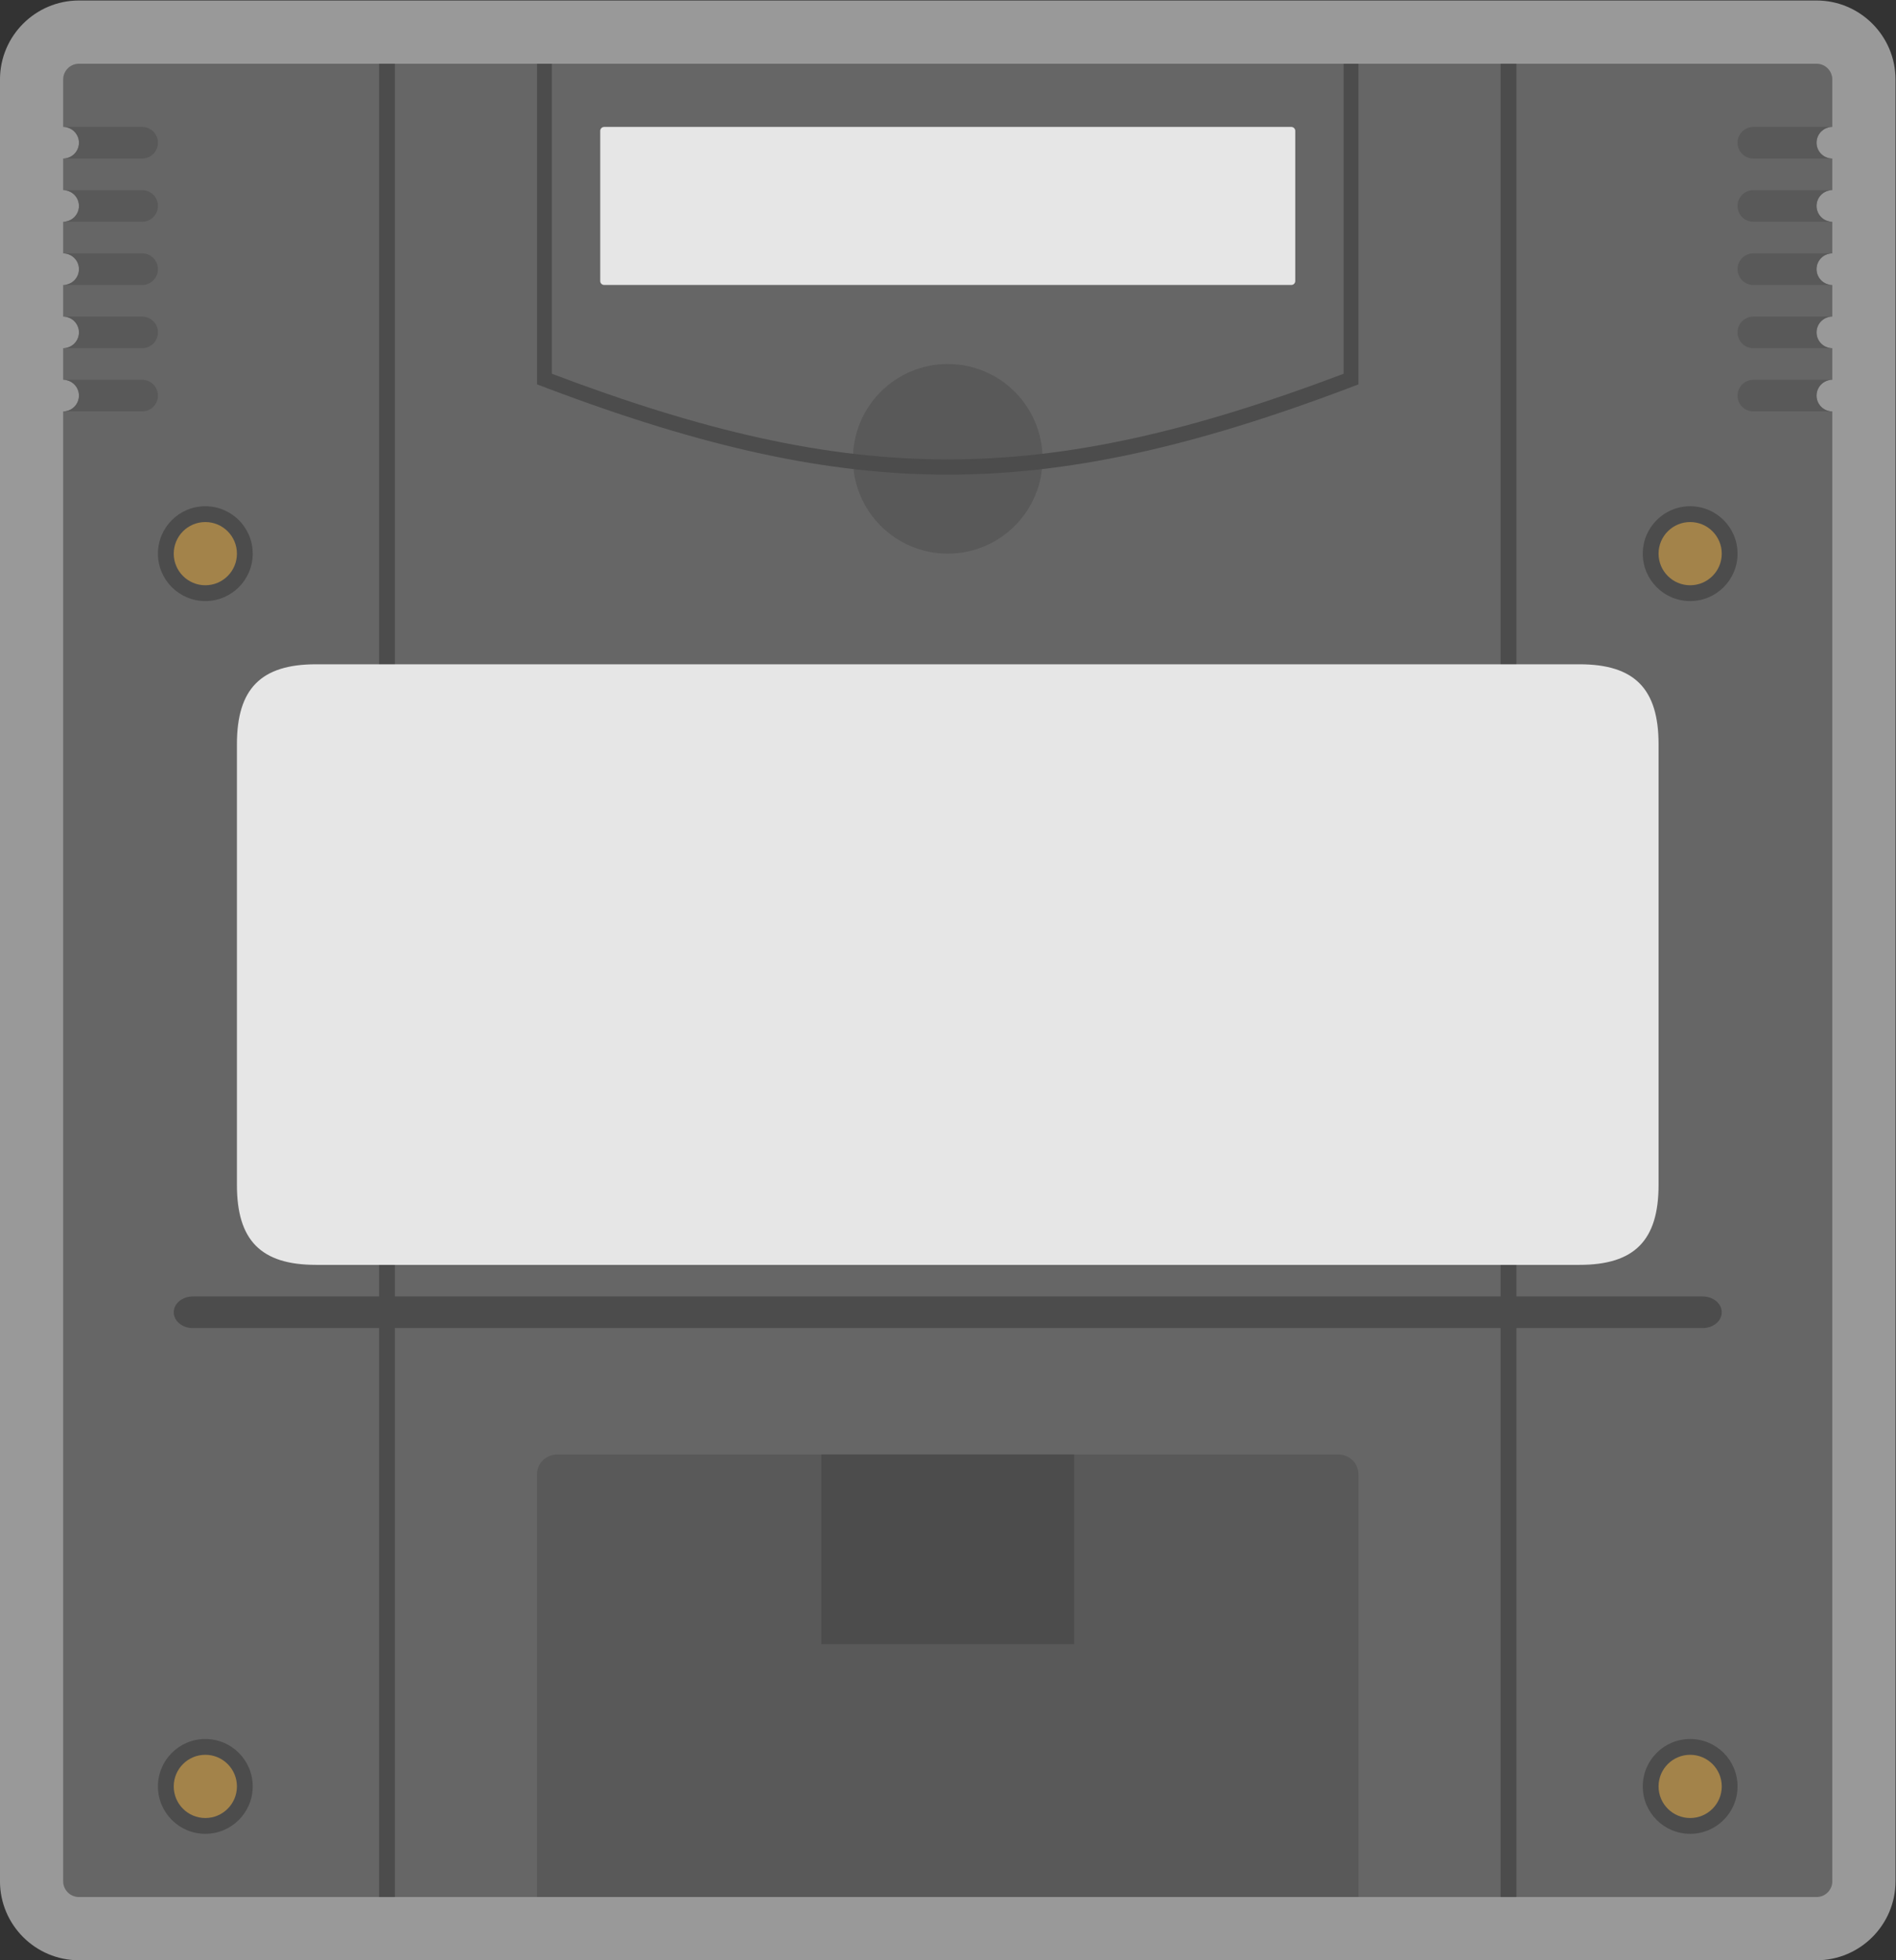 <?xml version="1.0" encoding="UTF-8" standalone="no"?>
<svg
   xmlns:dc="http://purl.org/dc/elements/1.1/"
   xmlns:cc="http://creativecommons.org/ns#"
   xmlns:rdf="http://www.w3.org/1999/02/22-rdf-syntax-ns#"
   xmlns:svg="http://www.w3.org/2000/svg"
   xmlns="http://www.w3.org/2000/svg"
   viewBox="0 0 320 330.667"
   height="330.667"
   width="320"
   xml:space="preserve"
   id="svg2"
   version="1.1"><rect x="0" y="0" width="320" height="330.667" fill="#333333" stroke="none"/><defs
     id="defs6"><clipPath
       id="clipPath18"
       clipPathUnits="userSpaceOnUse"><path
         id="path16"
         d="M 0,256 H 256 V 0 H 0 Z" /></clipPath><clipPath
       id="clipPath26"
       clipPathUnits="userSpaceOnUse"><path
         id="path24"
         d="M 8,252 H 248 V 4 H 8 Z" /></clipPath></defs><g
     transform="matrix(1.333,0,0,-1.333,-10.667,336)"
     id="g10"><g
       id="g12"><g
         clip-path="url(#clipPath18)"
         id="g14"><g
           id="g20"><g
             id="g22" /><g
             id="g34"><g
               style="opacity:0.5"
               id="g32"
               clip-path="url(#clipPath26)"><g
                 id="g30"
                 transform="translate(238,252)"><path
                   id="path28"
                   style="fill:#ffffff;fill-opacity:1;fill-rule:nonzero;stroke:none"
                   d="m 0,0 h -38 -2 -18 -1.877 -100.246 -1.877 -18 -2 -38 c -5.514,0 -10,-4.486 -10,-10 v -6 -8 -8 -8 -8 -8 -182 c 0,-5.514 4.486,-10 10,-10 h 38 2 18 104 18 2 38 c 5.514,0 10,4.486 10,10 v 182 8 8 8 8 8 6 C 10,-4.486 5.514,0 0,0" /></g></g></g></g><g
           transform="translate(238,202)"
           id="g36"><path
             id="path38"
             style="fill:#666666;fill-opacity:1;fill-rule:nonzero;stroke:none"
             d="M 0,0 C 0,1.105 0.895,2 2,2 V 6 C 0.895,6 0,6.895 0,8 c 0,1.105 0.895,2 2,2 v 4 c -1.105,0 -2,0.895 -2,2 0,1.105 0.895,2 2,2 v 4 c -1.105,0 -2,0.895 -2,2 0,1.105 0.895,2 2,2 v 4 c -1.105,0 -2,0.895 -2,2 0,1.105 0.895,2 2,2 v 6 c 0,1.105 -0.895,2 -2,2 h -220 c -1.105,0 -2,-0.895 -2,-2 v -6 c 1.105,0 2,-0.895 2,-2 0,-1.105 -0.895,-2 -2,-2 v -4 c 1.105,0 2,-0.895 2,-2 0,-1.105 -0.895,-2 -2,-2 v -4 c 1.105,0 2,-0.895 2,-2 0,-1.105 -0.895,-2 -2,-2 v -4 c 1.105,0 2,-0.895 2,-2 0,-1.105 -0.895,-2 -2,-2 V 2 c 1.105,0 2,-0.895 2,-2 0,-1.105 -0.895,-2 -2,-2 v -186 c 0,-1.105 0.895,-2 2,-2 H 0 c 1.105,0 2,0.895 2,2 V -2 C 0.895,-2 0,-1.105 0,0" /></g><g
           transform="translate(78.6,68)"
           id="g40"><path
             id="path42"
             style="fill:#595959;fill-opacity:1;fill-rule:nonzero;stroke:none"
             d="M 0,0 C -1.485,0 -2.6,-1.091 -2.6,-2.545 V -56 h 104 V -2.545 C 101.4,-1.091 100.285,0 98.8,0 Z" /></g><g
           transform="translate(34,188)"
           id="g44"><path
             id="path46"
             style="fill:#4c4c4c;fill-opacity:1;fill-rule:nonzero;stroke:none"
             d="m 0,0 c -3.314,0 -6,-2.686 -6,-6 0,-3.314 2.686,-6 6,-6 3.314,0 6,2.686 6,6 0,3.314 -2.686,6 -6,6" /></g><g
           transform="translate(34,186)"
           id="g48"><path
             id="path50"
             style="fill:#a3834a;fill-opacity:1;fill-rule:nonzero;stroke:none"
             d="m 0,0 c 2.209,0 4,-1.791 4,-4 0,-2.209 -1.791,-4 -4,-4 -2.209,0 -4,1.791 -4,4 0,2.209 1.791,4 4,4" /></g><g
           transform="translate(222,188)"
           id="g52"><path
             id="path54"
             style="fill:#4c4c4c;fill-opacity:1;fill-rule:nonzero;stroke:none"
             d="m 0,0 c -3.314,0 -6,-2.686 -6,-6 0,-3.314 2.686,-6 6,-6 3.314,0 6,2.686 6,6 0,3.314 -2.686,6 -6,6" /></g><g
           transform="translate(222,186)"
           id="g56"><path
             id="path58"
             style="fill:#a3834a;fill-opacity:1;fill-rule:nonzero;stroke:none"
             d="m 0,0 c 2.209,0 4,-1.791 4,-4 0,-2.209 -1.791,-4 -4,-4 -2.209,0 -4,1.791 -4,4 0,2.209 1.791,4 4,4" /></g><g
           transform="translate(34,32)"
           id="g60"><path
             id="path62"
             style="fill:#4c4c4c;fill-opacity:1;fill-rule:nonzero;stroke:none"
             d="m 0,0 c -3.314,0 -6,-2.686 -6,-6 0,-3.314 2.686,-6 6,-6 3.314,0 6,2.686 6,6 0,3.314 -2.686,6 -6,6" /></g><g
           transform="translate(34,30)"
           id="g64"><path
             id="path66"
             style="fill:#a3834a;fill-opacity:1;fill-rule:nonzero;stroke:none"
             d="m 0,0 c 2.209,0 4,-1.791 4,-4 0,-2.209 -1.791,-4 -4,-4 -2.209,0 -4,1.791 -4,4 0,2.209 1.791,4 4,4" /></g><g
           transform="translate(222,32)"
           id="g68"><path
             id="path70"
             style="fill:#4c4c4c;fill-opacity:1;fill-rule:nonzero;stroke:none"
             d="m 0,0 c -3.314,0 -6,-2.686 -6,-6 0,-3.314 2.686,-6 6,-6 3.314,0 6,2.686 6,6 0,3.314 -2.686,6 -6,6" /></g><g
           transform="translate(222,30)"
           id="g72"><path
             id="path74"
             style="fill:#a3834a;fill-opacity:1;fill-rule:nonzero;stroke:none"
             d="m 0,0 c 2.209,0 4,-1.791 4,-4 0,-2.209 -1.791,-4 -4,-4 -2.209,0 -4,1.791 -4,4 0,2.209 1.791,4 4,4" /></g><g
           transform="translate(171.5,216)"
           id="g76"><path
             id="path78"
             style="fill:#e6e6e6;fill-opacity:1;fill-rule:nonzero;stroke:none"
             d="m 0,0 h -87 c -0.276,0 -0.5,0.224 -0.5,0.5 v 19 c 0,0.276 0.224,0.5 0.5,0.5 H 0 c 0.276,0 0.5,-0.224 0.5,-0.5 V 0.5 C 0.5,0.224 0.276,0 0,0" /></g><path
           id="path80"
           style="fill:#4c4c4c;fill-opacity:1;fill-rule:nonzero;stroke:none"
           d="m 144,44 h -32 v 24 h 32 z" /><path
           id="path82"
           style="fill:#4c4c4c;fill-opacity:1;fill-rule:nonzero;stroke:none"
           d="m 58,12 h -2 v 232 h 2 z" /><path
           id="path84"
           style="fill:#4c4c4c;fill-opacity:1;fill-rule:nonzero;stroke:none"
           d="m 200,12 h -2 v 232 h 2 z" /><g
           transform="translate(208,168)"
           id="g86"><path
             id="path88"
             style="fill:#e6e6e6;fill-opacity:1;fill-rule:nonzero;stroke:none"
             d="m 0,0 h -160 c -6.945,0 -10,-3.089 -10,-10.11 v -55.78 c 0,-7.021 3.055,-10.11 10,-10.11 H 0 c 6.945,0 10,3.089 10,10.11 v 55.78 C 10,-3.089 6.945,0 0,0" /></g><g
           transform="translate(223.589,84)"
           id="g90"><path
             id="path92"
             style="fill:#4c4c4c;fill-opacity:1;fill-rule:nonzero;stroke:none"
             d="m 0,0 h -191.178 c -1.333,0 -2.411,0.895 -2.411,2 0,1.105 1.078,2 2.411,2 H 0 C 1.333,4 2.411,3.105 2.411,2 2.411,0.895 1.333,0 0,0" /></g><g
           transform="translate(140,194)"
           id="g94"><path
             id="path96"
             style="fill:#595959;fill-opacity:1;fill-rule:nonzero;stroke:none"
             d="m 0,0 c 0,-6.627 -5.373,-12 -12,-12 -6.627,0 -12,5.373 -12,12 0,6.627 5.373,12 12,12 C -5.373,12 0,6.627 0,0" /></g><g
           transform="translate(178.123,244)"
           id="g98"><path
             id="path100"
             style="fill:#4c4c4c;fill-opacity:1;fill-rule:nonzero;stroke:none"
             d="m 0,0 v -39.235 c -38.203,-14.451 -62.044,-14.451 -100.247,0 V 0 h -1.876 v -39.235 -1.343 l 1.228,-0.465 C -80.863,-48.621 -65.204,-52 -50.123,-52 c 15.08,0 30.739,3.379 50.772,10.957 l 1.228,0.465 v 1.343 L 1.877,0 Z" /></g><g
           transform="translate(16,236)"
           id="g102"><path
             id="path104"
             style="fill:#595959;fill-opacity:1;fill-rule:nonzero;stroke:none"
             d="M 0,0 C 1.105,0 2,-0.895 2,-2 2,-3.105 1.105,-4 0,-4 h 10 c 1.105,0 2,0.895 2,2 0,1.105 -0.895,2 -2,2 z" /></g><g
           transform="translate(16,228)"
           id="g106"><path
             id="path108"
             style="fill:#595959;fill-opacity:1;fill-rule:nonzero;stroke:none"
             d="M 0,0 C 1.105,0 2,-0.895 2,-2 2,-3.105 1.105,-4 0,-4 h 10 c 1.105,0 2,0.895 2,2 0,1.105 -0.895,2 -2,2 z" /></g><g
           transform="translate(16,220)"
           id="g110"><path
             id="path112"
             style="fill:#595959;fill-opacity:1;fill-rule:nonzero;stroke:none"
             d="M 0,0 C 1.105,0 2,-0.895 2,-2 2,-3.105 1.105,-4 0,-4 h 10 c 1.105,0 2,0.895 2,2 0,1.105 -0.895,2 -2,2 z" /></g><g
           transform="translate(16,212)"
           id="g114"><path
             id="path116"
             style="fill:#595959;fill-opacity:1;fill-rule:nonzero;stroke:none"
             d="M 0,0 C 1.105,0 2,-0.895 2,-2 2,-3.105 1.105,-4 0,-4 h 10 c 1.105,0 2,0.895 2,2 0,1.105 -0.895,2 -2,2 z" /></g><g
           transform="translate(16,204)"
           id="g118"><path
             id="path120"
             style="fill:#595959;fill-opacity:1;fill-rule:nonzero;stroke:none"
             d="M 0,0 C 1.105,0 2,-0.895 2,-2 2,-3.105 1.105,-4 0,-4 h 10 c 1.105,0 2,0.895 2,2 0,1.105 -0.895,2 -2,2 z" /></g><g
           transform="translate(240,236)"
           id="g122"><path
             id="path124"
             style="fill:#595959;fill-opacity:1;fill-rule:nonzero;stroke:none"
             d="m 0,0 c -1.105,0 -2,-0.895 -2,-2 0,-1.105 0.895,-2 2,-2 h -10 c -1.105,0 -2,0.895 -2,2 0,1.105 0.895,2 2,2 z" /></g><g
           transform="translate(240,228)"
           id="g126"><path
             id="path128"
             style="fill:#595959;fill-opacity:1;fill-rule:nonzero;stroke:none"
             d="m 0,0 c -1.105,0 -2,-0.895 -2,-2 0,-1.105 0.895,-2 2,-2 h -10 c -1.105,0 -2,0.895 -2,2 0,1.105 0.895,2 2,2 z" /></g><g
           transform="translate(240,220)"
           id="g130"><path
             id="path132"
             style="fill:#595959;fill-opacity:1;fill-rule:nonzero;stroke:none"
             d="m 0,0 c -1.105,0 -2,-0.895 -2,-2 0,-1.105 0.895,-2 2,-2 h -10 c -1.105,0 -2,0.895 -2,2 0,1.105 0.895,2 2,2 z" /></g><g
           transform="translate(240,212)"
           id="g134"><path
             id="path136"
             style="fill:#595959;fill-opacity:1;fill-rule:nonzero;stroke:none"
             d="m 0,0 c -1.105,0 -2,-0.895 -2,-2 0,-1.105 0.895,-2 2,-2 h -10 c -1.105,0 -2,0.895 -2,2 0,1.105 0.895,2 2,2 z" /></g><g
           transform="translate(240,204)"
           id="g138"><path
             id="path140"
             style="fill:#595959;fill-opacity:1;fill-rule:nonzero;stroke:none"
             d="m 0,0 c -1.105,0 -2,-0.895 -2,-2 0,-1.105 0.895,-2 2,-2 h -10 c -1.105,0 -2,0.895 -2,2 0,1.105 0.895,2 2,2 z" /></g></g></g></g></svg>